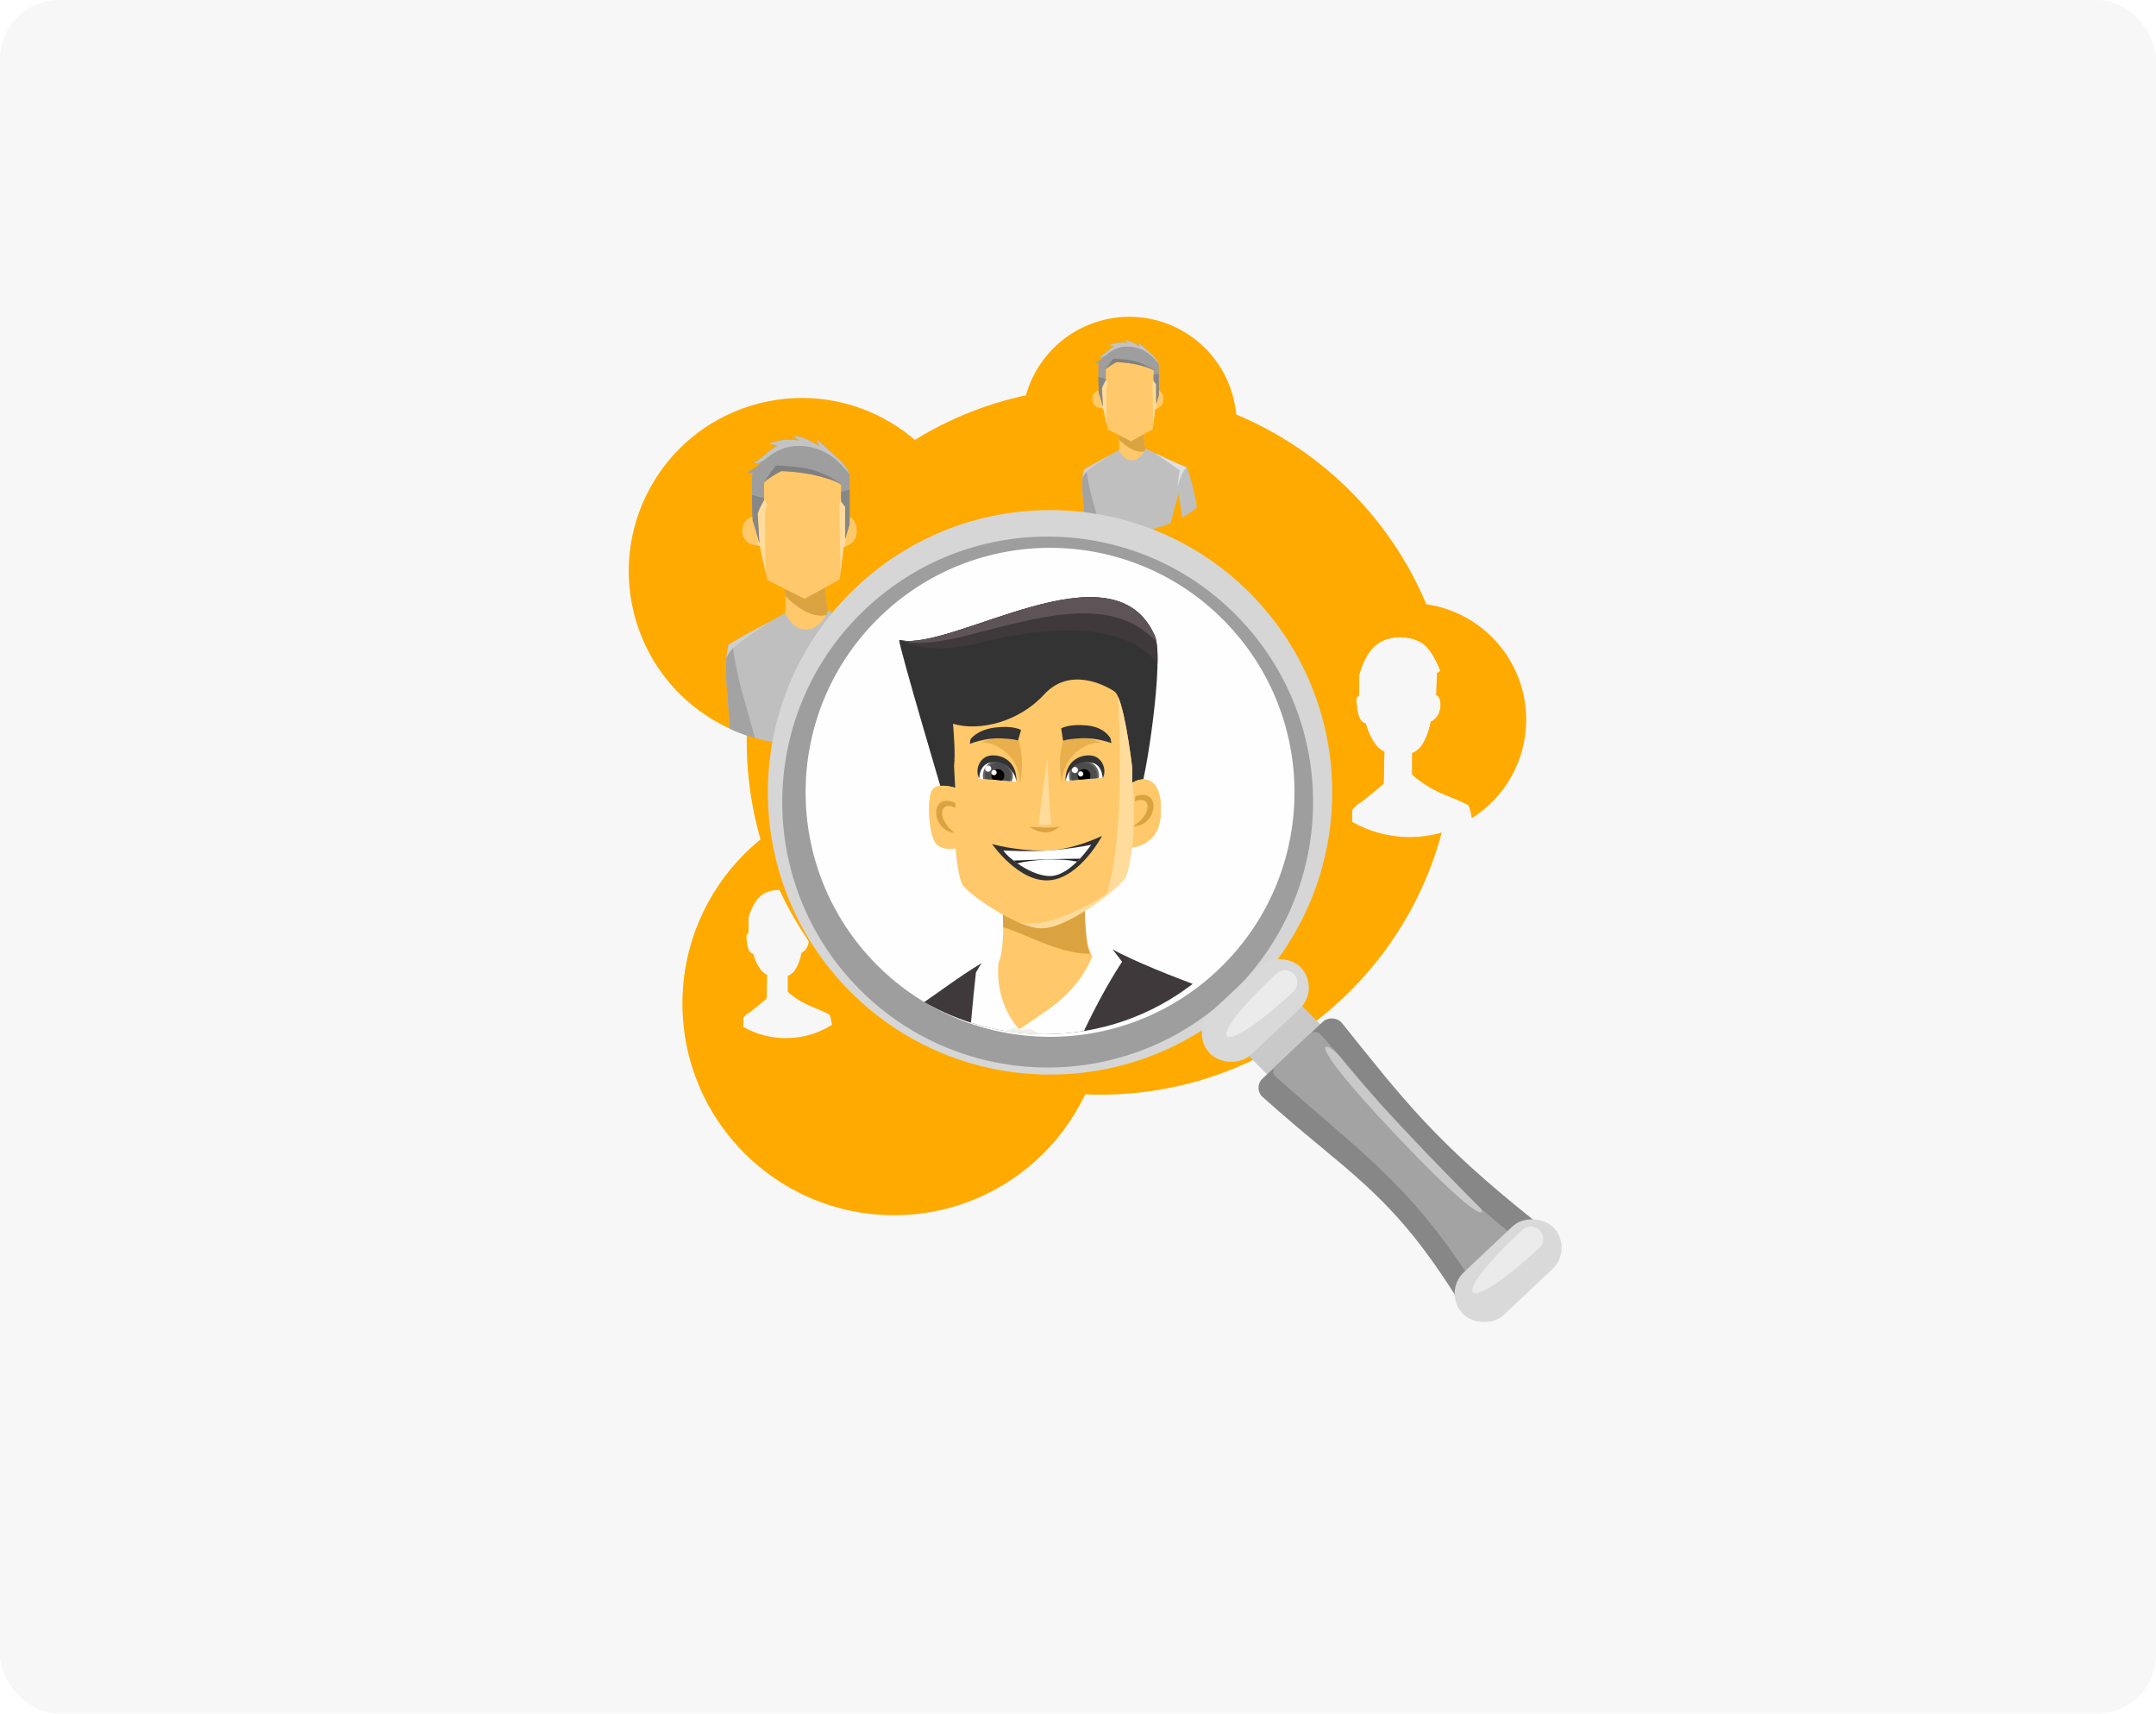 <?xml version="1.0" encoding="UTF-8"?>
<!DOCTYPE svg PUBLIC "-//W3C//DTD SVG 1.1//EN" "http://www.w3.org/Graphics/SVG/1.1/DTD/svg11.dtd">
<!-- Creator: CorelDRAW 2020 (64-Bit) -->
<svg xmlns="http://www.w3.org/2000/svg" xml:space="preserve" width="125.73mm" height="99.907mm" version="1.1" style="shape-rendering:geometricPrecision; text-rendering:geometricPrecision; image-rendering:optimizeQuality; fill-rule:evenodd; clip-rule:evenodd"
viewBox="0 0 532.4 423.05"
 xmlns:xlink="http://www.w3.org/1999/xlink"
 xmlns:xodm="http://www.corel.com/coreldraw/odm/2003">
 <defs>
  <style type="text/css">
   <![CDATA[
    .fil27 {fill:none}
    .fil19 {fill:#FEFEFE}
    .fil15 {fill:#FEFEFE}
    .fil22 {fill:#323232}
    .fil31 {fill:black}
    .fil24 {fill:#231F20}
    .fil21 {fill:#333333}
    .fil18 {fill:#40393B}
    .fil30 {fill:#4C4C4C}
    .fil32 {fill:#5E5457}
    .fil29 {fill:#666666}
    .fil11 {fill:gray}
    .fil10 {fill:#878787}
    .fil8 {fill:#9E9E9E}
    .fil5 {fill:#A3A3A3}
    .fil2 {fill:#BFBFBF}
    .fil12 {fill:#C4C4C4}
    .fil13 {fill:#C9C9C9}
    .fil6 {fill:#CFCFCF}
    .fil14 {fill:#D6D6D6}
    .fil16 {fill:#D9D9D9}
    .fil4 {fill:#DBA240}
    .fil25 {fill:#DBA33F}
    .fil7 {fill:#E0E0E0}
    .fil26 {fill:#E8AF4C}
    .fil17 {fill:#EBEBEB}
    .fil20 {fill:#EFEFEB}
    .fil0 {fill:#F7F7F7}
    .fil1 {fill:#FFAA00}
    .fil3 {fill:#FFC86A}
    .fil9 {fill:#FFDB9C}
    .fil28 {fill:white}
    .fil23 {fill:white}
   ]]>
  </style>
 </defs>
 <g id="Layer_x0020_1">
  <rect class="fil0" y="-0" width="532.4" height="423.05" rx="14.56" ry="14.56"/>
  <path class="fil1" d="M220.77 195.51c28.86,0 52.25,23.39 52.25,52.25 0,28.86 -23.39,52.25 -52.25,52.25 -28.86,0 -52.25,-23.39 -52.25,-52.25 0,-28.86 23.39,-52.25 52.25,-52.25zm-15.31 57.48c-3.3,2.09 -7.2,3.3 -11.39,3.3 -3.83,0 -7.42,-1.01 -10.52,-2.77l0.02 -2.18c0,0 0.29,-0.63 1.32,-1.26 1.03,-0.63 4.42,-3.56 4.42,-3.56l0.13 -5.83c-0.53,-0.26 -1.09,-0.67 -1.57,-1.29 -1.32,-1.72 -1.84,-3.9 -1.84,-3.9 0,0 -1.15,-0.06 -1.49,-2.24 -0.34,-2.18 -0.29,-2.64 0.29,-2.87l0 -3.79c0,0 0.98,-4.07 3.44,-5.74 2.47,-1.66 6.08,-1.38 8.09,-0.06 2.01,1.32 3.33,5.11 3.33,5.11l-0.63 0.4 -0.11 4.02c0,0 0.98,0.23 0.75,2.24 -0.23,2.01 -1.78,2.64 -1.78,2.64 0,0 -0.34,2.3 -1.55,4.19 -0.53,0.83 -1.22,1.29 -1.84,1.53l0 3.92c0,0 2.12,2.12 5.91,3.67 3.79,1.55 4.36,1.95 4.36,1.95 0,0 0.38,0.62 0.66,2.52z"/>
  <path class="fil1" d="M271.69 95.64c48.22,0 87.3,39.09 87.3,87.3 0,4.67 -0.37,9.25 -1.08,13.72 -0.37,-0.16 -0.78,-0.32 -1.21,-0.5 -5.11,-2.09 -7.97,-4.96 -7.97,-4.96l0 -5.28c0.83,-0.34 1.76,-0.95 2.48,-2.07 1.63,-2.56 2.09,-5.65 2.09,-5.65 0,0 2.09,-0.85 2.4,-3.56 0.31,-2.71 -1.01,-3.02 -1.01,-3.02l0.15 -5.42 0.85 -0.54c0,0 -1.78,-5.11 -4.49,-6.89 -2.71,-1.78 -7.59,-2.17 -10.92,0.08 -3.33,2.25 -4.65,7.74 -4.65,7.74l0 5.11c-0.77,0.31 -0.85,0.93 -0.39,3.87 0.46,2.94 2.01,3.02 2.01,3.02 0,0 0.7,2.94 2.48,5.27 0.64,0.84 1.4,1.38 2.12,1.74l-0.18 7.86c0,0 -4.57,3.95 -5.96,4.8 -1.39,0.85 -1.78,1.7 -1.78,1.7l-0.02 2.94c4.19,2.38 9.03,3.74 14.2,3.74 2.75,0 5.41,-0.39 7.92,-1.11 -9.95,37.27 -43.94,64.72 -84.34,64.72 -48.22,0 -87.3,-39.09 -87.3,-87.3 0,-48.21 39.09,-87.3 87.3,-87.3z"/>
  <path class="fil1" d="M348.11 148.89c15.89,0 28.77,12.88 28.77,28.77 0,10.25 -5.36,19.25 -13.43,24.34 -0.38,-2.4 -0.87,-3.2 -0.87,-3.2 0,0 -0.77,-0.54 -5.88,-2.63 -5.11,-2.09 -7.97,-4.96 -7.97,-4.96l0 -5.28c0.83,-0.34 1.76,-0.95 2.48,-2.07 1.63,-2.56 2.09,-5.65 2.09,-5.65 0,0 2.09,-0.85 2.4,-3.56 0.31,-2.71 -1.01,-3.02 -1.01,-3.02l0.15 -5.42 0.85 -0.54c0,0 -1.78,-5.11 -4.49,-6.89 -2.71,-1.78 -7.59,-2.17 -10.92,0.08 -3.33,2.25 -4.65,7.74 -4.65,7.74l0 5.11c-0.77,0.31 -0.85,0.93 -0.39,3.87 0.46,2.94 2.01,3.02 2.01,3.02 0,0 0.7,2.94 2.48,5.27 0.64,0.84 1.4,1.38 2.12,1.74l-0.18 7.86c0,0 -4.57,3.95 -5.96,4.8 -1.39,0.85 -1.78,1.7 -1.78,1.7l-0.02 2.73c-8.7,-4.95 -14.57,-14.3 -14.57,-25.03 0,-15.89 12.88,-28.77 28.77,-28.77z"/>
  <g id="_2532586427776">
   <circle class="fil1" transform="matrix(0.647 -0.197 0.197 0.647 198.022 141.013)" r="63.22"/>
   <g>
    <path class="fil2" d="M179.94 159.13c0,0 3.94,-2.34 7.05,-3.98 2.59,-1.37 5.89,-3.25 6.92,-3.84 4.25,0.5 8.26,0.89 10.6,-0.62 1.5,0.75 8.86,4.41 12.45,5.93 4.01,1.7 4.07,1.76 4.07,1.76 0,0 2.28,5.87 3.95,15.87 -1.84,1.49 -3.81,2.84 -5.91,4.02 -0.72,-5.51 -1.43,-9.47 -1.43,-9.47 0,0 -1.61,5.33 -3.2,11.73 -1.28,0.53 -2.59,1 -3.94,1.41 -10.43,3.18 -21.14,2.17 -30.32,-2.05 -0.19,-3.94 -0.45,-7.35 -0.68,-9.94 -0.68,-7.44 0.45,-10.83 0.45,-10.83z"/>
    <path class="fil3" d="M193.73 145.2c0.2,1.57 0.38,3.64 0.18,6.23 3.17,6.39 8.83,4.31 10.56,-0.67 -0.3,-1.4 -0.68,-3.78 -0.63,-6.54l-0.45 0.47c-2.87,3.02 -6.68,3.19 -9.66,0.51z"/>
    <path class="fil4" d="M193.68 144.52c0.07,0.57 0.2,1.91 0.26,2.66 2.35,2.34 6.36,5.53 10.09,4.67l0.46 -1.09c-0.3,-1.4 -0.74,-4.46 -0.69,-7.22l-0.45 0.47c-2.87,3.03 -6.68,3.19 -9.66,0.51z"/>
    <path class="fil5" d="M179.94 159.13c0,0 0.32,-0.19 0.86,-0.5 0.51,3.81 1.4,8.75 2.95,14.02 0.97,3.29 1.86,6.52 2.66,9.55 -2.14,-0.61 -4.22,-1.38 -6.23,-2.3 -0.19,-3.94 -0.45,-7.35 -0.68,-9.94 -0.68,-7.44 0.45,-10.83 0.45,-10.83z"/>
    <path class="fil6" d="M179.94 159.13c0,0 3.94,-2.34 7.05,-3.98 1.01,-0.53 2.13,-1.15 3.18,-1.73 -1.98,1.32 -7.45,5.01 -9.06,6.49 -0.7,0.65 -1.27,1.54 -1.71,2.43 0.19,-2.18 0.54,-3.21 0.54,-3.21z"/>
    <path class="fil7" d="M208.13 152.48c2.84,1.39 6.57,3.18 8.83,4.14 2.42,1.03 3.4,1.45 3.8,1.63 -3.06,3.41 -3.77,10.41 -3.38,6.4 0.45,-4.62 0.79,-5.19 0.79,-5.19l-10.04 -6.98z"/>
    <g>
     <path class="fil8" d="M185.86 128.55c0,0 -0.43,-11.56 0,-11.67 0.43,-0.11 -1.31,-0.13 -1.31,-0.13 0.87,-0.78 2.54,-1.51 3.17,-2.41l-1.67 -0.04c2.1,-0.93 3.61,-3.05 5.75,-4.12 0.66,-0.33 -2.18,-0.58 -2.18,-0.58 2.46,-0.89 5.2,-1.49 7.79,-0.77 0,0 -1.6,-1.2 -1.42,-1.2 1.77,0 4.93,1.41 6.26,2.62l-0.55 -1.82c0,0 2.15,1.93 5.2,4.7 3.06,2.77 2.91,4.41 2.91,4.41l0 11.87 -1.11 3.71 0 -8.01 -1 -1.31 0 -4.16c0,0 -0.58,-0.8 -5.24,-2.04 -4.66,-1.24 -9.53,-1.31 -9.53,-1.31 0,0 -1.02,0.51 -2.62,1.53 -1.6,1.02 -1.6,1.46 -1.6,1.46l0 4.16c0,0 -1.02,1.75 -1.31,2.55 -0.29,0.8 -0.29,0.8 -0.29,0.8l0.44 7.44c0,0 -1.31,-4.89 -1.67,-5.69z"/>
     <path class="fil3" d="M185.83 127.54c-0.77,0.23 -2.18,0.9 -2.49,2.81 -0.44,2.65 1.5,3.93 2.51,4.15 1.01,0.22 1.76,0.22 1.76,0.22l1.85 8.48 9.21 4.64 8.68 -4.77 0.97 -8.04c0,0 2.73,-0.44 3.17,-3.05 0.44,-2.61 -0.79,-3.71 -1.06,-3.98 -0.12,-0.12 -0.39,-0.24 -0.64,-0.34l0 1.76 -1.11 3.71 0 -8.01 -1 -1.31 0 -4.16c0,0 -0.58,-0.8 -5.24,-2.04 -4.66,-1.24 -9.53,-1.31 -9.53,-1.31 0,0 -1.02,0.51 -2.62,1.53 -1.6,1.02 -1.6,1.46 -1.6,1.46l0 4.16c0,0 -1.02,1.75 -1.31,2.55 -0.29,0.8 -0.29,0.8 -0.29,0.8l0.44 7.44c0,0 -1.31,-4.89 -1.67,-5.69l-0.03 -1.01z"/>
     <path class="fil9" d="M187.25 134.7c0.23,0.02 0.36,0.02 0.36,0.02l1.47 6.75c-0.21,-4.62 -0.12,-12.31 -0.15,-13.56 -0.04,-1.68 0.53,-3.18 0.53,-3.18l-0.76 -1.74 0 0.45c0,0 -1.02,1.75 -1.31,2.55 -0.29,0.8 -0.29,0.8 -0.29,0.8l0.44 7.44c0,0 -0.25,-0.93 -0.56,-2.04l0.27 2.5z"/>
     <path class="fil9" d="M207.54 141.61l0.79 -6.58c0,0 0.15,-0.02 0.39,-0.1 0.05,-0.73 0.12,-1.68 0.19,-2.54l-0.22 0.74 0 -8.01 -1 -1.31 0 -1.05 -0.42 1.75c0,0 0.21,11.39 0.26,17.1z"/>
     <path class="fil10" d="M185.86 128.55c0,0 -0.12,-3.31 -0.17,-6.4 0.83,0.3 1.84,0.6 3.01,0.85l0 0.44c0,0 -1.02,1.75 -1.31,2.55 -0.29,0.8 -0.29,0.8 -0.29,0.8l0.44 7.44c0,0 -1.31,-4.89 -1.67,-5.69zm23.94 -7.66l0 8.54 -1.11 3.71 0 -8.01 -1 -1.31 0 -2.4c0.82,-0.19 1.53,-0.37 2.11,-0.52z"/>
     <path class="fil11" d="M207.64 119.6c-0.21,-0.2 -1.22,-0.93 -5.19,-1.99 -4.66,-1.24 -9.53,-1.31 -9.53,-1.31 0,0 -1.02,0.51 -2.62,1.53 -0.82,0.53 -1.22,0.9 -1.42,1.13 0.47,-1.2 2.73,-4.03 2.73,-4.03 0,0 6.45,0.04 10.24,1.46 3.79,1.42 5.89,3.14 5.89,3.14 -0.02,0.02 -0.06,0.04 -0.1,0.06z"/>
     <path class="fil12" d="M187.29 114.33l-1.24 -0.03c2.1,-0.93 3.61,-3.05 5.75,-4.12 0.66,-0.33 -2.18,-0.58 -2.18,-0.58 2.46,-0.89 5.2,-1.49 7.79,-0.77 0,0 -1.6,-1.2 -1.42,-1.2 1.77,0 4.93,1.41 6.26,2.62l-0.55 -1.82c0,0 2.15,1.93 5.2,4.7 2.04,1.85 2.65,3.19 2.84,3.89 -2.16,-2.61 -5.15,-6.26 -11.15,-6.87 -5.99,-0.61 -9.15,3.02 -10.11,3.57 -0.95,0.54 -0.81,0.43 -1.19,0.61z"/>
    </g>
   </g>
  </g>
  <g id="_2532586447120">
   <circle class="fil1" transform="matrix(0.401 -0.122 0.122 0.401 278.872 104.706)" r="63.22"/>
   <g>
    <path class="fil2" d="M267.67 115.93c0,0 2.44,-1.45 4.37,-2.47 1.61,-0.85 3.65,-2.01 4.29,-2.38 2.63,0.31 5.11,0.55 6.57,-0.38 0.93,0.46 5.49,2.73 7.72,3.67 2.49,1.05 2.52,1.09 2.52,1.09 0,0 1.41,3.63 2.45,9.83 -1.14,0.92 -2.36,1.76 -3.66,2.49 -0.45,-3.42 -0.89,-5.87 -0.89,-5.87 0,0 -1,3.3 -1.98,7.27 -0.79,0.33 -1.61,0.62 -2.44,0.88 -6.46,1.97 -13.1,1.35 -18.79,-1.27 -0.11,-2.44 -0.28,-4.55 -0.42,-6.16 -0.42,-4.61 0.28,-6.71 0.28,-6.71z"/>
    <path class="fil3" d="M276.21 107.3c0.12,0.97 0.24,2.26 0.11,3.86 1.96,3.96 5.47,2.67 6.54,-0.41 -0.18,-0.87 -0.42,-2.34 -0.39,-4.05l-0.28 0.29c-1.78,1.87 -4.14,1.97 -5.99,0.31z"/>
    <path class="fil4" d="M276.18 106.88c0.04,0.35 0.12,1.19 0.16,1.65 1.45,1.45 3.94,3.43 6.25,2.9l0.28 -0.68c-0.18,-0.87 -0.46,-2.76 -0.43,-4.48l-0.28 0.29c-1.78,1.87 -4.14,1.97 -5.99,0.31z"/>
    <path class="fil5" d="M267.67 115.93c0,0 0.2,-0.12 0.53,-0.31 0.32,2.36 0.87,5.42 1.83,8.69 0.6,2.04 1.15,4.04 1.65,5.92 -1.32,-0.37 -2.61,-0.85 -3.86,-1.43 -0.11,-2.44 -0.28,-4.55 -0.42,-6.16 -0.42,-4.61 0.28,-6.71 0.28,-6.71z"/>
    <path class="fil6" d="M267.67 115.93c0,0 2.44,-1.45 4.37,-2.47 0.63,-0.33 1.32,-0.71 1.97,-1.07 -1.23,0.82 -4.61,3.11 -5.61,4.02 -0.44,0.4 -0.79,0.96 -1.06,1.5 0.12,-1.35 0.33,-1.99 0.33,-1.99z"/>
    <path class="fil7" d="M285.13 111.81c1.76,0.86 4.07,1.97 5.47,2.56 1.5,0.64 2.11,0.9 2.36,1.01 -1.9,2.11 -2.34,6.45 -2.09,3.97 0.28,-2.87 0.49,-3.21 0.49,-3.21l-6.22 -4.33z"/>
    <g>
     <path class="fil8" d="M271.34 96.98c0,0 -0.26,-7.16 0,-7.23 0.26,-0.07 -0.81,-0.08 -0.81,-0.08 0.54,-0.48 1.57,-0.93 1.96,-1.49l-1.04 -0.02c1.3,-0.58 2.23,-1.89 3.56,-2.55 0.41,-0.2 -1.35,-0.36 -1.35,-0.36 1.52,-0.55 3.22,-0.92 4.82,-0.47 0,0 -0.99,-0.75 -0.88,-0.75 1.1,0 3.05,0.88 3.88,1.63l-0.34 -1.13c0,0 1.33,1.2 3.22,2.91 1.89,1.72 1.8,2.73 1.8,2.73l0 7.35 -0.69 2.3 0 -4.96 -0.62 -0.81 0 -2.58c0,0 -0.36,-0.5 -3.25,-1.27 -2.89,-0.77 -5.91,-0.81 -5.91,-0.81 0,0 -0.63,0.32 -1.62,0.95 -0.99,0.63 -0.99,0.9 -0.99,0.9l0 2.58c0,0 -0.63,1.08 -0.81,1.58 -0.18,0.5 -0.18,0.5 -0.18,0.5l0.27 4.61c0,0 -0.81,-3.03 -1.04,-3.52z"/>
     <path class="fil3" d="M271.32 96.36c-0.48,0.14 -1.35,0.56 -1.54,1.74 -0.27,1.64 0.93,2.44 1.56,2.57 0.63,0.14 1.09,0.14 1.09,0.14l1.15 5.26 5.71 2.87 5.38 -2.96 0.6 -4.98c0,0 1.69,-0.27 1.97,-1.89 0.27,-1.62 -0.49,-2.3 -0.66,-2.46 -0.07,-0.07 -0.24,-0.15 -0.4,-0.21l0 1.09 -0.69 2.3 0 -4.96 -0.62 -0.81 0 -2.58c0,0 -0.36,-0.5 -3.25,-1.27 -2.88,-0.77 -5.91,-0.81 -5.91,-0.81 0,0 -0.63,0.32 -1.62,0.95 -0.99,0.63 -0.99,0.9 -0.99,0.9l0 2.58c0,0 -0.63,1.08 -0.81,1.58 -0.18,0.5 -0.18,0.5 -0.18,0.5l0.27 4.61c0,0 -0.81,-3.03 -1.04,-3.52l-0.02 -0.63z"/>
     <path class="fil9" d="M272.2 100.79c0.14,0.01 0.22,0.01 0.22,0.01l0.91 4.18c-0.13,-2.86 -0.07,-7.62 -0.09,-8.4 -0.03,-1.04 0.33,-1.97 0.33,-1.97l-0.47 -1.08 0 0.28c0,0 -0.63,1.08 -0.81,1.58 -0.18,0.5 -0.18,0.5 -0.18,0.5l0.27 4.61c0,0 -0.15,-0.57 -0.35,-1.26l0.17 1.55z"/>
     <path class="fil9" d="M284.77 105.07l0.49 -4.08c0,0 0.1,-0.02 0.24,-0.06 0.03,-0.45 0.08,-1.04 0.12,-1.57l-0.14 0.46 0 -4.96 -0.62 -0.81 0 -0.65 -0.26 1.08c0,0 0.13,7.06 0.16,10.59z"/>
     <path class="fil10" d="M271.34 96.98c0,0 -0.08,-2.05 -0.11,-3.96 0.51,0.19 1.14,0.37 1.86,0.53l0 0.28c0,0 -0.63,1.08 -0.81,1.58 -0.18,0.5 -0.18,0.5 -0.18,0.5l0.27 4.61c0,0 -0.81,-3.03 -1.04,-3.52zm14.83 -4.75l0 5.29 -0.69 2.3 0 -4.96 -0.62 -0.81 0 -1.48c0.5,-0.12 0.95,-0.23 1.31,-0.33z"/>
     <path class="fil11" d="M284.83 91.44c-0.13,-0.12 -0.76,-0.58 -3.21,-1.23 -2.88,-0.77 -5.91,-0.81 -5.91,-0.81 0,0 -0.63,0.32 -1.62,0.95 -0.51,0.33 -0.76,0.56 -0.88,0.7 0.29,-0.74 1.69,-2.49 1.69,-2.49 0,0 4,0.03 6.34,0.91 2.34,0.88 3.65,1.94 3.65,1.94 -0.01,0.01 -0.04,0.03 -0.06,0.04z"/>
     <path class="fil12" d="M272.22 88.18l-0.77 -0.02c1.3,-0.58 2.23,-1.89 3.56,-2.55 0.41,-0.2 -1.35,-0.36 -1.35,-0.36 1.52,-0.55 3.22,-0.92 4.82,-0.47 0,0 -0.99,-0.75 -0.88,-0.75 1.1,0 3.05,0.88 3.88,1.63l-0.34 -1.13c0,0 1.33,1.2 3.22,2.91 1.26,1.15 1.64,1.98 1.76,2.41 -1.34,-1.62 -3.19,-3.88 -6.91,-4.26 -3.71,-0.38 -5.67,1.87 -6.26,2.21 -0.59,0.34 -0.5,0.27 -0.74,0.38z"/>
    </g>
   </g>
  </g>
  <g id="_2532626533888">
   <polygon class="fil13" points="305.67,257.96 318.8,245.59 376.34,303.57 363.21,315.95 "/>
   <path class="fil10" d="M359.27 319.66c6.5,-6.13 13.01,-12.26 19.51,-18.39 -24.17,-19.26 -32.04,-29.53 -47.47,-48.8 -1.26,-1.34 -3.4,-1.4 -4.74,-0.14 -4.95,4.67 -9.9,9.33 -14.85,14 -1.22,1.15 -1.28,3.09 -0.13,4.31 21.01,18.92 31.36,23.26 47.68,49.02z"/>
   <path class="fil5" d="M363.32 316.11c3.7,-3.48 7.39,-6.97 11.09,-10.45 -24.67,-20.05 -27.56,-26.92 -48.3,-50.28 -0.72,-0.76 -1.93,-0.8 -2.69,-0.08 -2.81,2.65 -5.63,5.3 -8.44,7.95 -0.69,0.65 -0.73,1.76 -0.07,2.45 21.1,18.82 32.61,26.08 48.42,50.4z"/>
   <circle class="fil14" transform="matrix(0.242 -0.229 0.229 0.242 259.299 195.61)" r="209.14"/>
   <circle class="fil8" transform="matrix(0.228 -0.215 0.215 0.228 258.711 198.008)" r="209.14"/>
   <circle class="fil15" transform="matrix(0.21 -0.198 0.198 0.21 259.299 195.61)" r="209.14"/>
   <rect class="fil16" transform="matrix(0.173 -0.163 0.163 0.173 293.8 254.803)" width="130" height="60.71" rx="30.35" ry="30.35"/>
   <path class="fil17" d="M315.22 240.36c1.23,-1.14 3.16,-1.09 4.31,0.13l0 0c1.15,1.22 1.1,3.17 -0.13,4.31 -18.94,17.53 -23.36,13.32 -4.18,-4.44z"/>
   <g>
    <path class="fil18" d="M228.23 247.4c11.8,-8.1 27.13,-21.32 44.39,-14.22 4.75,2.94 13.45,6.54 21.91,9.72 -10.11,7.78 -22.77,12.41 -36.52,12.41 -10.84,0 -21,-2.88 -29.77,-7.91z"/>
    <path class="fil19" d="M241 240.07l6.72 -11.17c0,0 16.64,-4.49 20.23,-1.74 3.6,2.75 9.14,10.29 9.14,10.29 0,0 -4.21,6.09 -9.44,17.09 -3.14,0.51 -6.36,0.78 -9.64,0.78 -6.36,0 -12.49,-0.99 -18.24,-2.83 0.36,-4.15 0.77,-8.3 1.23,-12.41z"/>
    <path class="fil3" d="M269.28 209.63c-0.17,0 -3.25,20.43 0.47,26.51 -4.27,9.92 -11.5,13.31 -18.03,18.01 0,0 -6.12,-5.98 -5.15,-16.43 2.25,-5.13 0.48,-18.93 0.7,-20.46 1.76,-12.25 22.02,-7.62 22.02,-7.62z"/>
    <path class="fil4" d="M269.28 209.63c-0.13,0 -2.07,12.66 -1.07,21.01 0.13,3.05 0.86,4.4 0.93,4.85 -8.02,-0.07 -16.32,-5.17 -21.42,-6.59 0.01,-5.28 -0.59,-10.72 -0.46,-11.65 1.76,-12.25 22.02,-7.62 22.02,-7.62z"/>
    <path class="fil20" d="M252.16 254.31c-0.41,-0.78 -1.96,-0.76 -3.66,0.24 2.65,0.42 5.37,0.67 8.12,0.74 -1.24,-1.09 -2.72,-1.59 -4.47,-0.98z"/>
    <g>
     <path class="fil21" d="M233.29 197.71c0,0 -11.26,-37.86 -11.26,-39.73 12.76,3.26 52.89,-24.59 63.15,-0.94 2.42,5.57 -2.34,36.49 -3.96,39.3 -1.63,2.81 -27.23,4.05 -47.93,1.37z"/>
     <path class="fil3" d="M235.6 189.31l0.27 5.17c0,0 -4.71,-1.56 -5.84,0.84 -1.13,2.4 -0.66,11.8 1.47,13.3 2.14,1.5 4.46,0.76 4.46,0.76 0,0 0.57,7.3 1.81,9.2 1.25,1.9 13.08,10.67 19.63,10.59 6.56,-0.08 19.74,-10.53 20.63,-12.8 0.89,-2.27 1.49,-7.17 1.49,-7.17 0,0 6.43,-0.4 7.02,-7.53 0.59,-7.13 -1.76,-8.88 -3.61,-9.19 -1.85,-0.31 -3.34,0.82 -3.34,0.82 0,0 -0,-1.51 -0.02,-3.81 -0.01,-0.06 -2,-17.18 -4.36,-18.78 -2.36,-1.6 -11.08,-6.11 -17.31,0.68 -6.22,6.79 -15.94,9.27 -22.56,7.29 0.2,2.97 0.61,7.35 0.23,10.63z"/>
     <path class="fil22" d="M244.97 208.36c0,0 5.4,1.62 12.57,1.66 7.17,0.05 14.61,-3.67 14.61,-3.67 0,0 -5.42,10.35 -12.99,10.97 -7.58,0.62 -14.19,-8.97 -14.19,-8.97z"/>
     <path class="fil9" d="M273.05 221.24c2.7,-2.11 4.67,-4.04 5,-4.87 0.89,-2.27 1.49,-7.17 1.49,-7.17 0,0 6.43,-0.4 7.02,-7.53 0.59,-7.13 -1.76,-8.88 -3.61,-9.19 -1.85,-0.31 -3.34,0.82 -3.34,0.82 0,0 -0,-1.51 -0.02,-3.81 -0.01,-0.05 -1.53,-13.18 -3.5,-17.52 0,0 2.2,34.85 -3.04,49.28z"/>
     <path class="fil3" d="M235.88 194.48c0,0 -4.71,-1.56 -5.84,0.84 -1.13,2.4 -0.66,11.8 1.47,13.3 2.14,1.5 4.46,0.76 4.46,0.76l-0.09 -14.9zm43.6 15.21c0.03,-0.23 0.05,-0.4 0.06,-0.46 -0.02,0.15 -0.04,0.31 -0.06,0.46zm0.06 -0.49c0,0 6.43,-0.4 7.02,-7.53 0.59,-7.13 -1.76,-8.88 -3.61,-9.19 -1.6,-0.27 -2.94,0.55 -3.27,0.76 0.23,2.13 0.82,9.07 -0.14,15.96z"/>
     <path class="fil4" d="M235.91 199.41c-3.83,-1.89 -4.8,2.63 -0.18,6.2 -5.97,-0.49 -6.18,-10.31 0.17,-7.4 0,0.4 0,0.8 0.01,1.2z"/>
     <path class="fil4" d="M280.24 197.78c3.99,-1.53 4.54,3.06 -0.39,6.19 5.99,0.06 7.1,-9.69 0.51,-7.38 -0.04,0.4 -0.08,0.8 -0.12,1.2z"/>
     <path class="fil23" d="M247.8 209.96c0,0 6.96,0.46 12.93,-0.14 5.98,-0.6 8.71,-1.27 8.71,-1.27 0,0 -4.79,7.28 -9.68,7.7 -4.9,0.42 -11.44,-5 -11.96,-6.29z"/>
     <path class="fil24" d="M266.68 211.99c-0.22,0.24 -0.45,0.47 -0.7,0.71 -4.72,-0.96 -11.5,-0.41 -14.77,0.43 -0.32,-0.22 -0.62,-0.45 -0.91,-0.67 2.34,-0.1 10.53,-0.43 16.37,-0.47z"/>
     <path class="fil9" d="M251.37 227.65c2.19,0.93 4.31,1.54 6.05,1.52 5.06,-0.06 14.06,-6.29 18.32,-10.18 -0.05,0.04 -15.18,11.16 -24.37,8.66l-0 0z"/>
     <g>
      <path id="_101832768" class="fil25" d="M261.64 204.04c0,0 -1.45,0.37 -3.7,0.28 -2.24,-0.1 -3.73,-0.22 -3.73,-0.22 0,0 3.98,3.17 7.43,-0.05z"/>
      <path id="_103295184" class="fil26" d="M263.24 181.42c0,0 -0.99,1.49 -1.38,4.81 -0.4,3.33 0.36,7.16 0.36,7.16 0,0 -0.22,-4.36 3.37,-7.54 3.59,-3.18 6.56,-2.45 6.56,-2.45 0,0 -7.13,-2.7 -8.9,-1.99z"/>
      <path id="_104758696" class="fil26" d="M250.87 181.41c0,0 0.99,1.49 1.38,4.82 0.39,3.33 -0.36,7.16 -0.36,7.16 0,0 0.22,-4.36 -3.37,-7.54 -3.59,-3.18 -6.56,-2.45 -6.56,-2.45 0,0 7.13,-2.7 8.9,-1.98z"/>
      <path id="_104759512" class="fil21" d="M274.45 183.47c0,0 -3.78,-1.47 -7.66,-1.21 -3.88,0.25 -4.26,0.63 -4.26,0.63l-0.48 -3.06c0,0 1.83,-1.18 6.39,-0.73 4.56,0.46 5.82,3.26 5.82,3.26l0.18 1.11z"/>
      <g>
       <path id="_103291680" class="fil27" d="M241.8 192.19l0.05 0.07c1.55,0.08 5.16,0.3 9.02,0.75l0.08 -0.07c-0.3,-7.85 -10.47,-7.59 -9.14,-0.75z"/>
       <path id="_101830608" class="fil27" d="M263.17 192.83c0.39,-7.66 10.29,-7.44 9.17,-0.81 -5.02,0.36 -7.72,0.62 -9.17,0.81z"/>
       <path id="_101830536" class="fil28" d="M241.8 192.19l0.05 0.07c1.55,0.08 5.16,0.3 9.02,0.75l0.08 -0.07c-0.3,-7.85 -10.47,-7.59 -9.14,-0.75z"/>
       <path id="_103294608" class="fil28" d="M263.17 192.83c0.39,-7.66 10.29,-7.44 9.17,-0.81 -5.02,0.36 -7.72,0.62 -9.17,0.81z"/>
       <path id="_101830296" class="fil29" d="M246.42 187.77c2.05,0 3.7,1.66 3.7,3.7 0,0.5 -0.1,0.98 -0.28,1.42 -2.81,-0.3 -5.4,-0.48 -7.03,-0.58 -0.06,-0.27 -0.09,-0.55 -0.09,-0.84 0,-2.05 1.66,-3.7 3.7,-3.7z"/>
       <path id="_102220288" class="fil29" d="M267.69 187.78c-2.05,-0 -3.7,1.66 -3.7,3.7 0,0.43 0.07,0.84 0.21,1.23 1.46,-0.16 3.7,-0.36 7.15,-0.61 0.03,-0.2 0.05,-0.41 0.05,-0.61 0,-2.05 -1.66,-3.7 -3.7,-3.7z"/>
       <path id="_103291488" class="fil30" d="M246.42 188.28c1.76,0 3.19,1.43 3.19,3.19 0,0.49 -0.11,0.95 -0.3,1.36 -2.32,-0.24 -4.45,-0.4 -5.96,-0.49 -0.08,-0.28 -0.12,-0.57 -0.12,-0.87 0,-1.76 1.43,-3.19 3.19,-3.19z"/>
       <path id="_104760976" class="fil30" d="M267.69 188.29c-1.76,0 -3.19,1.43 -3.19,3.19 0,0.41 0.08,0.81 0.22,1.17 1.37,-0.14 3.32,-0.31 6.1,-0.52 0.04,-0.21 0.07,-0.43 0.07,-0.65 0,-1.76 -1.43,-3.19 -3.19,-3.2z"/>
       <path id="_104758888" class="fil31" d="M246.42 189.89c0.88,0 1.59,0.71 1.59,1.59 0,0.47 -0.2,0.89 -0.53,1.18 -0.81,-0.07 -1.59,-0.14 -2.29,-0.19 -0.22,-0.27 -0.35,-0.62 -0.35,-1 0,-0.88 0.71,-1.59 1.59,-1.59z"/>
       <path id="_103290816" class="fil31" d="M267.69 189.89c-0.88,0 -1.59,0.71 -1.59,1.59 0,0.38 0.13,0.73 0.36,1 0.75,-0.07 1.61,-0.14 2.61,-0.22 0.13,-0.23 0.21,-0.5 0.21,-0.79 0,-0.88 -0.71,-1.59 -1.59,-1.59z"/>
       <path id="_102222424" class="fil28" d="M244.02 188.99c0.43,0 0.77,0.35 0.77,0.77 0,0.43 -0.35,0.77 -0.77,0.77 -0.43,0 -0.77,-0.35 -0.77,-0.77 0,-0.43 0.35,-0.77 0.77,-0.77z"/>
       <path id="_102222496" class="fil28" d="M265.43 189.33c0.43,0 0.77,0.35 0.77,0.77 0,0.43 -0.35,0.77 -0.77,0.77 -0.43,0 -0.77,-0.35 -0.77,-0.77 0,-0.43 0.35,-0.77 0.77,-0.77z"/>
       <path id="_102223648" class="fil28" d="M245.46 190.08c0.36,0 0.65,0.29 0.65,0.65 0,0.36 -0.29,0.65 -0.65,0.65 -0.36,0 -0.65,-0.29 -0.65,-0.65 0,-0.36 0.29,-0.65 0.65,-0.65z"/>
       <path id="_102221968" class="fil28" d="M266.87 190.41c0.36,0 0.65,0.29 0.65,0.65 0,0.36 -0.29,0.65 -0.65,0.65 -0.36,0 -0.65,-0.29 -0.65,-0.65 0,-0.36 0.29,-0.65 0.65,-0.65z"/>
       <path id="_102222568" class="fil21" d="M250.98 192.94c-0.38,-2.56 -2.57,-5.18 -5.96,-4.77 -2.2,0.26 -3.05,1.84 -3.23,3.97 -1.1,-1.98 0.02,-5.26 2.78,-5.61 2.69,-0.35 6.59,1.29 6.41,6.41z"/>
       <path id="_102222640" class="fil21" d="M263.14 192.83c0.43,-2.53 2.6,-5.06 5.94,-4.66 2.16,0.26 3.01,1.78 3.21,3.85l0.08 -0.01c0.98,-1.99 -0.15,-5.13 -2.85,-5.48 -2.67,-0.35 -6.53,1.27 -6.41,6.3l0.02 -0z"/>
      </g>
      <path id="_102223072" class="fil9" d="M258.75 187.06c0,0 -0,4.86 0.34,9.71 0.34,4.86 0.46,6.82 0.46,6.82l-3.09 0.1c0,0 1.37,-12.19 2.29,-16.64z"/>
      <path id="_102223144" class="fil21" d="M239.48 183.65c0,0 3.75,-1.54 7.63,-1.37 3.88,0.18 4.27,0.55 4.27,0.55l0.76 -2.62c0,0 -1.85,-1.15 -6.4,-0.6 -4.55,0.55 -6.1,2.93 -6.1,2.93l-0.16 1.11z"/>
     </g>
     <path class="fil18" d="M222.03 157.97c12.76,3.26 52.89,-24.59 63.15,-0.94 0.53,1.23 0.72,3.7 0.66,6.84 -9.1,-11.71 -30.89,-8.51 -43.82,-5.19 -13.49,3.47 -20,-0.71 -20,-0.71z"/>
     <path class="fil32" d="M222.43 158.06c13.16,2.63 52.6,-24.44 62.76,-1.02 0.17,0.38 0.3,0.88 0.4,1.49 -11.22,-12.46 -30.69,-5.6 -47.64,-1.45 -8.46,2.07 -13.04,1.86 -15.53,0.98z"/>
    </g>
   </g>
   <path class="fil13" d="M330.88 260.83c-3.52,-4.02 -10.09,-5.95 13.11,18.62 23.2,24.58 22.66,19.92 21.5,18.74 -1.15,-1.18 -24.26,-24.14 -34.62,-37.36z"/>
   <rect class="fil16" transform="matrix(0.173 -0.163 0.163 0.173 356.224 319.044)" width="130" height="60.71" rx="30.35" ry="30.35"/>
   <path class="fil17" d="M375.94 303.63c1.23,-1.14 3.16,-1.09 4.31,0.13l0 0c1.15,1.22 1.1,3.17 -0.13,4.31 -18.94,17.53 -23.36,13.32 -4.18,-4.43z"/>
  </g>
 </g>
</svg>
